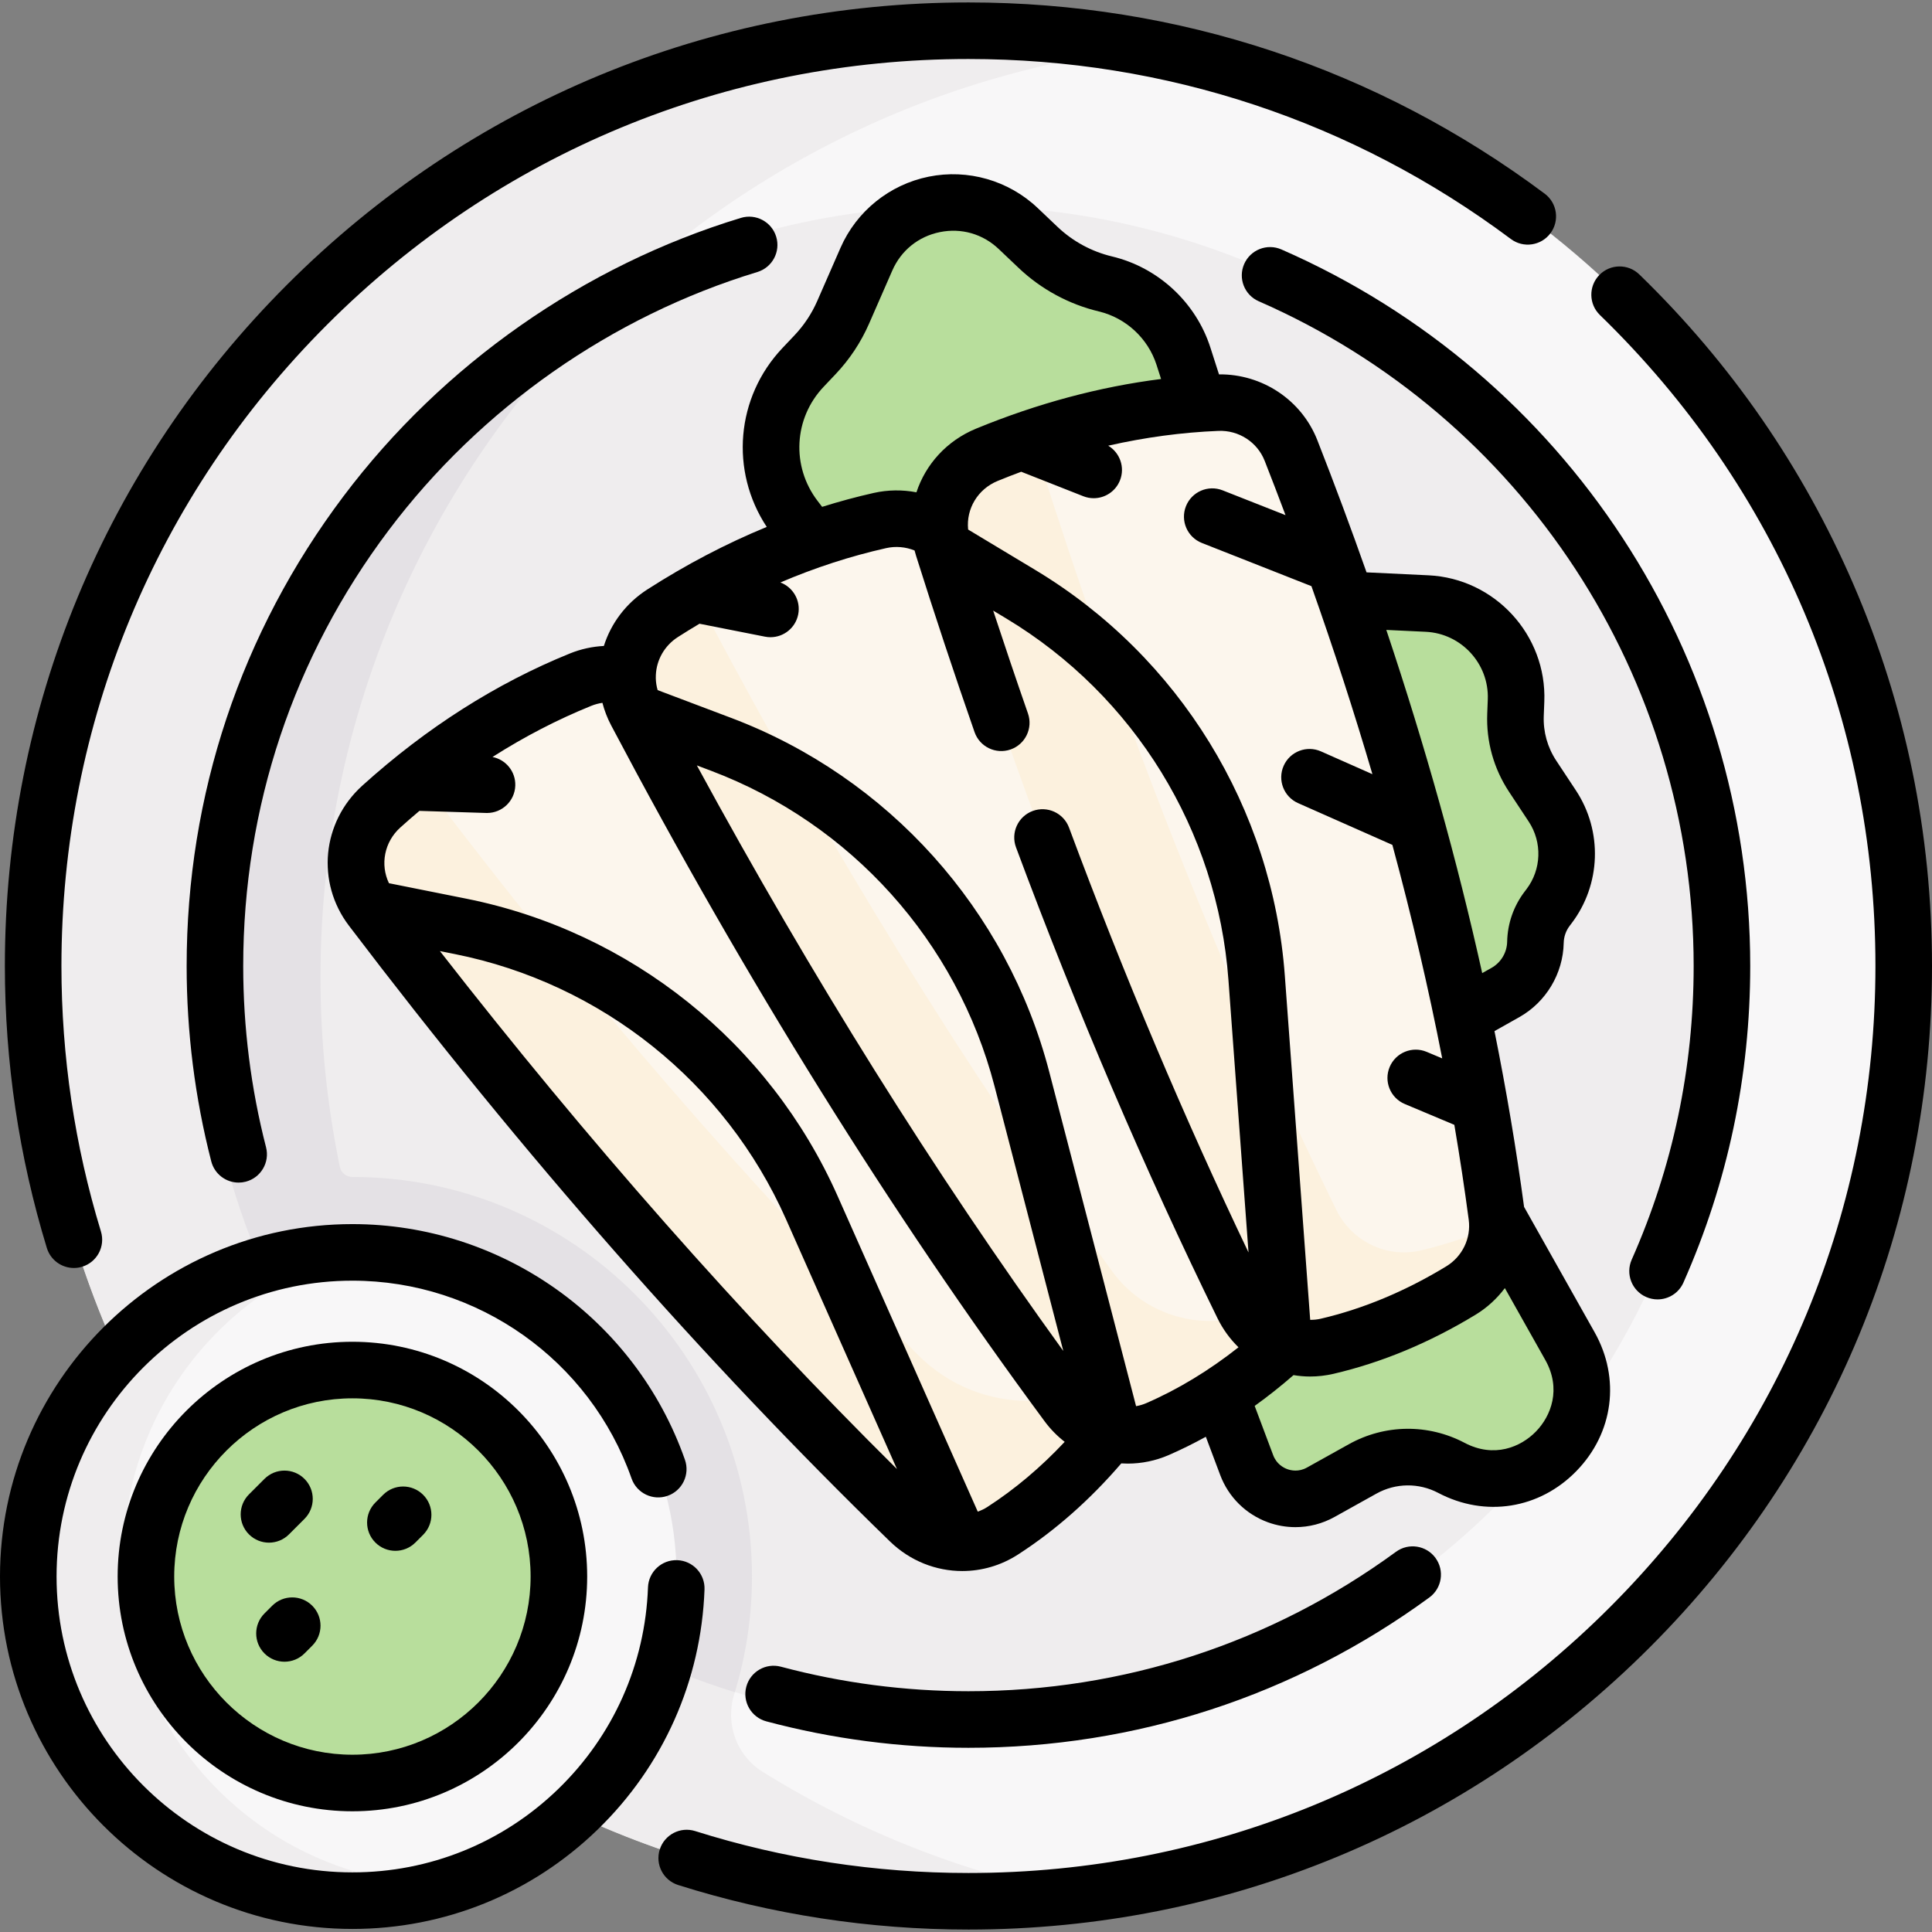 <svg id="Capa_1" enable-background="new 0 0 512.314 512.314" height="512" viewBox="0 0 512.314 512.314" width="512" xmlns="http://www.w3.org/2000/svg"><rect x="0" y="0" width="512.314" height="512.314" fill="#808080" stroke="none"/><g><g><circle cx="256.928" cy="256.18" fill="#f8f7f8" r="248.034"/><path d="m199.403 418.052c0-58.422-47.53-105.951-105.952-105.951-.009 0-.018 0-.028 0-1.588.001-2.976-1.091-3.297-2.646-3.36-16.274-5.136-33.127-5.136-50.396 0-127.274 95.852-232.162 219.312-246.393-15.342-2.969-31.165-4.519-47.374-4.519-136.985-.001-248.034 111.048-248.034 248.033s111.049 248.034 248.034 248.034c9.711 0 19.272-.556 28.692-1.642-30.084-5.821-58.223-17.087-83.365-32.72-6.933-4.311-9.989-12.756-7.572-20.554 3.064-9.88 4.72-20.372 4.72-31.246z" fill="#efedee"/><circle cx="254.712" cy="256.18" fill="#efedee" r="201.584"/><path d="m167.331 74.469c-67.595 32.545-114.203 101.67-114.203 181.711 0 90.487 59.629 167.053 141.73 192.55 2.951-9.714 4.544-20.013 4.544-30.679 0-58.422-47.53-105.951-105.952-105.951-.009 0-.018 0-.028 0-1.588 0-2.976-1.091-3.297-2.646-3.36-16.274-5.136-33.127-5.136-50.396.001-73.317 31.772-139.18 82.342-184.589z" fill="#e4e1e5"/><g><g><g fill="#b8de9c"><path d="m317.859 107.038-4.037-12.577c-3.071-9.566-10.914-16.834-20.686-19.168-6.704-1.601-12.867-4.944-17.866-9.69l-5.279-5.012c-12.61-11.972-33.28-7.793-40.248 8.138l-6.162 14.089c-1.813 4.145-4.331 7.945-7.441 11.231l-3.194 3.374c-10.41 10.996-11.304 27.919-2.111 39.951l4.441 5.813 55.621 54.084 53.813-28.432z"/><path d="m389.857 268.439 9.332-5.251c4.821-2.712 7.85-7.77 7.966-13.3.068-3.234 1.16-6.364 3.12-8.938l.465-.61c5.922-7.779 6.279-18.451.892-26.609l-5.21-7.889c-3.184-4.821-4.776-10.519-4.554-16.292l.147-3.812c.524-13.579-9.993-25.044-23.566-25.692l-21.47-1.025-59.255-1.534 37.458 128.351z"/><path d="m396.904 322.467 19.394 34.467c11.484 20.41-10.7 43.219-31.421 32.305-7.387-3.891-16.24-3.787-23.534.275l-11.129 6.198c-7.365 4.102-16.654.695-19.619-7.196l-5.885-15.66-23.724-65.132 70.939-15.914z"/></g><path d="m108.447 221.663 30.051 42.092 108.352 126.206 42.569-4.28c1.645-1.822 3.268-3.687 4.848-5.641.019-.024.035-.049.054-.073l12.461-16.668-85.452-166.029-54.908-17.929c-4.048-1.004-8.408-.759-12.462.883-18.243 7.388-34.996 18.002-50.415 31.503 2.438 4.071 4.902 9.936 4.902 9.936z" fill="#fcf6ed"/><path d="m302.744 358.779c-16.144 16.71-42.864 17.003-59.275.555-45.019-45.12-87.819-94.807-128.645-148.555-1.382-1.82-2.383-3.809-3.056-5.872-3.599 2.826-7.131 5.795-10.593 8.918-7.784 7.022-8.993 18.783-2.653 27.132 44.966 59.218 92.522 113.7 142.737 162.45 6.603 6.411 16.803 7.551 24.538 2.563 10.438-6.731 19.931-15.369 28.47-25.93.019-.024.035-.049.054-.073l12.461-16.668-2.926-5.685c-.369.392-.739.78-1.112 1.165z" fill="#fcf1de"/><path d="m182.87 168.971 8.219 31.258 68.743 118.52 37.891 52.305 31.599-11.955 7.085 1.328c.924-.78 1.849-1.557 2.763-2.37.608-.54 1.167-1.119 1.697-1.719l15.714-19.714-91.978-182.911-15.337-12.575c-4.542-3.153-10.304-4.37-15.936-3.104-19.459 4.371-37.948 12.262-55.57 23.294 2.399 2.968 5.11 7.643 5.11 7.643z" fill="#fcf6ed"/><path d="m337.014 345.878c-14.2 8.344-32.443 4.546-42.119-8.783-39.18-53.976-75.114-112.537-108.175-175.154-.835-1.581-1.419-3.228-1.797-4.896-3.142 1.791-6.26 3.671-9.348 5.658-8.726 5.615-11.709 16.999-6.865 26.175 34.781 65.876 72.743 127.263 114.319 183.544 5.498 7.442 15.431 10.221 23.917 6.534 11.362-4.936 22.104-11.897 32.224-20.899.608-.54 1.167-1.119 1.697-1.719l15.714-19.714-1.752-3.484c-5.743 4.884-11.681 9.133-17.815 12.738z" fill="#fcf1de"/><g id="XMLID_229_"><g><path d="m396.903 322.471c1.04 7.88-2.72 15.61-9.51 19.75-11.58 7.03-23.39 11.95-35.46 14.77-9.01 2.1-18.28-2.42-22.35-10.72-30.8-62.84-57.12-130.05-79.5-201.1-3.14-9.95 1.95-20.6 11.61-24.57 20.04-8.25 40.39-13 61.09-13.84 8.56-.34 16.43 4.72 19.55 12.69 26.76 68.22 45.69 135.94 54.57 203.02z" fill="#fcf6ed"/></g></g><path d="m376.725 331.589c-9.01 2.1-18.28-2.42-22.35-10.72-30.8-62.84-57.12-130.05-79.5-201.1-.397-1.258-.66-2.528-.802-3.793-4.14 1.395-8.267 2.932-12.38 4.625-9.66 3.97-14.75 14.62-11.61 24.57 22.38 71.05 48.7 138.26 79.5 201.1 4.07 8.3 13.34 12.82 22.35 10.72 12.07-2.82 23.88-7.74 35.46-14.77 6.142-3.745 9.791-10.429 9.665-17.503-6.698 2.962-13.472 5.268-20.333 6.871z" fill="#fcf1de"/></g><circle cx="93.451" cy="418.052" fill="#f8f7f8" r="85.951"/><path d="m118.593 499.807c-47.47 0-85.951-38.482-85.951-85.951 0-38.163 24.849-70.523 59.268-81.742-46.77.81-84.41 38.975-84.41 85.938 0 47.47 38.482 85.951 85.951 85.951 9.307 0 18.273-1.486 26.666-4.222-.504.009-1.017.026-1.524.026z" fill="#efedee"/><circle cx="93.451" cy="418.052" fill="#b8de9c" r="54.753"/></g></g><g><path d="m418.042 390.062c9.814-10.091 11.696-24.538 4.793-36.806l-18.693-33.222c-2.06-15.306-4.678-30.851-7.847-46.612l6.573-3.698c7.099-3.993 11.615-11.534 11.786-19.678.035-1.659.585-3.233 1.589-4.552l.466-.611c7.842-10.302 8.317-24.481 1.183-35.285l-5.211-7.89c-2.333-3.534-3.48-7.639-3.317-11.869l.147-3.813c.68-17.616-13.094-32.632-30.703-33.472l-16.438-.784c-4.093-11.614-8.439-23.301-13.048-35.053-4.186-10.675-14.638-17.572-26.077-17.447l-2.28-7.102c-3.848-11.984-13.843-21.245-26.085-24.169-5.413-1.293-10.407-4.002-14.443-7.834l-5.279-5.014c-7.694-7.303-18.494-10.407-28.891-8.306-10.397 2.103-19.142 9.16-23.393 18.879l-6.162 14.089c-1.47 3.36-3.494 6.416-6.016 9.08l-3.195 3.373c-12.384 13.082-13.969 32.635-4.181 47.455-10.771 4.432-21.353 9.964-31.656 16.581-5.711 3.668-9.651 9.022-11.534 14.987-3.056.156-6.083.809-8.982 1.983-19.567 7.924-38.088 19.711-55.049 35.034-10.749 9.712-12.285 25.685-3.573 37.153 46.033 60.604 94.304 115.543 143.471 163.289 5.332 5.179 12.23 7.846 19.176 7.846 5.103 0 10.231-1.439 14.781-4.38 9.921-6.411 19.111-14.537 27.382-24.166.572.036 1.146.058 1.721.058 3.65 0 7.348-.738 10.88-2.272 3.318-1.442 6.59-3.068 9.819-4.843l3.819 10.163c2.183 5.807 6.774 10.361 12.599 12.498 2.378.872 4.859 1.304 7.334 1.304 3.584 0 7.15-.906 10.356-2.691l11.129-6.199c5.099-2.84 11.225-2.91 16.389-.191 12.454 6.56 26.843 4.277 36.66-5.813zm-39.951-222.525c9.423.449 16.793 8.484 16.43 17.91l-.147 3.813c-.285 7.385 1.717 14.548 5.789 20.714l5.21 7.89c3.627 5.491 3.385 12.698-.6 17.933l-.465.611c-2.94 3.861-4.549 8.468-4.651 13.323-.061 2.864-1.648 5.516-4.146 6.921l-2.47 1.39c-6.579-29.669-15.071-60.06-25.428-91.005zm-42.736-45.345c1.888 4.814 3.728 9.616 5.528 14.407l-16.678-6.576c-3.854-1.517-8.209.374-9.729 4.227-1.52 3.854.373 8.209 4.227 9.729l29.055 11.456c5.943 16.788 11.333 33.415 16.168 49.855l-13.64-6.042c-3.786-1.678-8.217.033-9.895 3.82s.033 8.217 3.82 9.895l25.008 11.077c5.183 19.159 9.595 38.045 13.217 56.614l-4.116-1.729c-3.817-1.605-8.214.189-9.819 4.009-1.604 3.818.189 8.215 4.009 9.819l13.142 5.523c1.439 8.463 2.714 16.858 3.816 25.177.65 4.904-1.696 9.755-5.977 12.358-10.824 6.583-22.015 11.252-33.261 13.877-.93.217-1.87.307-2.802.299l-6.728-91.295c-3.271-44.382-27.988-84.578-66.117-107.524l-17.857-10.746c-.002-.026-.007-.052-.01-.078-.524-5.406 2.532-10.631 7.826-12.809 2.084-.857 4.17-1.666 6.258-2.441l16.467 6.492c.903.355 1.834.524 2.749.524 2.99 0 5.816-1.801 6.979-4.751 1.365-3.464-.031-7.326-3.125-9.177 9.783-2.219 19.544-3.532 29.215-3.923 5.384-.228 10.324 2.969 12.27 7.933zm-118.561 10.628c-6.995-9.155-6.323-21.874 1.598-30.241l3.195-3.373c3.717-3.927 6.7-8.429 8.866-13.383l6.162-14.088c2.328-5.323 6.929-9.036 12.623-10.188 5.695-1.154 11.377.481 15.59 4.481l5.279 5.013c5.947 5.648 13.309 9.641 21.287 11.547 7.175 1.714 13.032 7.142 15.287 14.164l1.203 3.747c-16.331 2.064-32.77 6.465-49.046 13.161-7.812 3.214-13.388 9.491-15.826 16.889-3.711-.716-7.569-.677-11.324.166-4.583 1.03-9.145 2.268-13.682 3.689zm-100.141 119.383 3.988.798c38.87 7.772 71.681 34.041 87.77 70.268l29.438 66.284c-41.357-40.965-82.026-87.067-121.196-137.35zm145.159 147.413c-.802.518-1.656.92-2.536 1.228l-37.156-83.664c-18.063-40.672-54.899-70.163-98.538-78.889l-20.442-4.088c-2.36-4.925-1.254-10.912 3.012-14.767 1.672-1.511 3.363-2.976 5.066-4.411l17.692.552c.08.003.159.004.238.004 4.034 0 7.365-3.206 7.492-7.267.116-3.721-2.503-6.886-6.041-7.583 8.459-5.392 17.204-9.923 26.176-13.556.965-.39 1.96-.656 2.969-.802.531 2.041 1.303 4.054 2.332 6.003 35.533 67.301 74.198 129.377 114.92 184.501 1.554 2.104 3.356 3.924 5.331 5.46-6.347 6.772-13.221 12.566-20.515 17.279zm-77.028-196.651 3.804 1.437c37.082 14.007 65.17 45.275 75.136 83.642l18.234 70.198c-34.123-47.159-66.729-99.278-97.174-155.277zm119.174 169.112c-.876.381-1.784.64-2.702.799l-23.014-88.604c-11.188-43.073-42.723-78.177-84.353-93.902l-19.501-7.367c-.302-1.036-.463-2.09-.49-3.14.021-.292.028-.583.015-.872.177-3.955 2.237-7.744 5.855-10.068 1.896-1.218 3.804-2.387 5.718-3.526l17.364 3.43c.491.098.979.144 1.462.144 3.509 0 6.644-2.475 7.35-6.048.722-3.653-1.347-7.202-4.724-8.467 9.226-3.94 18.592-6.985 28.036-9.107 2.538-.568 5.173-.332 7.543.624.125.485.26.97.412 1.453 4.868 15.45 10.081 31.163 15.492 46.701 1.362 3.912 5.637 5.977 9.55 4.616 3.912-1.362 5.979-5.639 4.616-9.55-3.157-9.063-6.233-18.182-9.223-27.275l3.486 2.098c33.962 20.439 55.979 56.243 58.893 95.775l5.33 72.325c-17.015-35.608-33.006-73.44-47.594-112.649-1.445-3.883-5.764-5.857-9.645-4.414-3.882 1.444-5.858 5.763-4.414 9.645 16.252 43.679 34.228 85.69 53.427 124.869 1.443 2.944 3.341 5.525 5.569 7.698-7.788 6.148-15.984 11.13-24.458 14.812zm84.414 10.526c-9.666-5.091-21.135-4.956-30.678.358l-11.129 6.198c-2.193 1.223-4.217.781-5.227.41-1.012-.371-2.84-1.344-3.723-3.692l-4.91-13.065c3.511-2.519 6.947-5.246 10.302-8.168 1.44.237 2.904.372 4.386.372 2.065 0 4.159-.235 6.247-.723 12.796-2.986 25.461-8.258 37.646-15.668 3.075-1.871 5.682-4.285 7.761-7.056l10.715 19.042c4.323 7.683 1.557 14.848-2.474 18.992s-11.119 7.108-18.916 3z"/><path d="m491.451 154.89c-13.368-30.925-32.462-58.554-56.752-82.121-2.975-2.886-7.723-2.812-10.605.16-2.885 2.973-2.812 7.721.16 10.605 47.114 45.712 73.061 107.017 73.061 172.622 0 64.243-25.018 124.641-70.444 170.067s-105.823 70.443-170.066 70.443c-24.704 0-49.08-3.738-72.452-11.112-3.949-1.251-8.163.945-9.409 4.896-1.247 3.95.946 8.163 4.896 9.409 24.833 7.835 50.728 11.808 76.964 11.808 68.25 0 132.414-26.577 180.674-74.837 48.259-48.26 74.837-112.424 74.837-180.674-.001-35.169-7.021-69.24-20.864-101.266z"/><path d="m19.59 336.236c.726 0 1.464-.106 2.194-.329 3.961-1.211 6.191-5.403 4.98-9.364-6.949-22.743-10.473-46.424-10.473-70.386 0-64.243 25.018-124.641 70.444-170.066 45.426-45.427 105.824-70.444 170.067-70.444 52.314 0 102.052 16.505 143.834 47.731 3.318 2.479 8.018 1.799 10.498-1.518 2.479-3.318 1.8-8.019-1.518-10.498-44.395-33.179-97.237-50.716-152.813-50.716-68.25 0-132.414 26.578-180.674 74.837-48.259 48.26-74.837 112.425-74.837 180.674 0 25.448 3.744 50.604 11.128 74.769.988 3.231 3.958 5.31 7.17 5.31z"/><path d="m436.501 343.921c.988.438 2.021.646 3.036.646 2.876 0 5.619-1.663 6.86-4.462 11.755-26.512 17.716-54.756 17.716-83.947 0-82.396-48.797-156.979-124.315-190.011-3.795-1.662-8.218.07-9.877 3.865-1.66 3.795.07 8.218 3.865 9.877 70.059 30.644 115.327 99.833 115.327 176.269 0 27.084-5.527 53.282-16.429 77.867-1.678 3.785.03 8.216 3.817 9.896z"/><path d="m370.173 411.496c-33.081 24.188-72.284 36.972-113.37 36.972-16.827 0-33.556-2.188-49.724-6.503-4.003-1.069-8.112 1.31-9.18 5.312-1.068 4.003 1.31 8.112 5.312 9.181 17.429 4.652 35.46 7.011 53.592 7.011 44.291 0 86.556-13.784 122.224-39.862 3.344-2.445 4.072-7.138 1.628-10.481s-7.138-4.074-10.482-1.63z"/><path d="m200.83 72.13c3.963-1.203 6.201-5.393 4.997-9.355-1.204-3.964-5.395-6.202-9.356-4.996-41.645 12.649-79.071 38.861-105.385 73.809-27.21 36.137-41.592 79.213-41.592 124.57 0 17.538 2.196 34.967 6.526 51.801.871 3.386 3.917 5.634 7.258 5.634.619 0 1.247-.077 1.874-.238 4.011-1.032 6.427-5.12 5.395-9.132-4.017-15.614-6.053-31.786-6.053-48.064 0-42.076 13.339-82.032 38.575-115.548 24.416-32.429 59.135-56.748 97.761-68.481z"/><path d="m179.594 413.715c-4.14-.157-7.617 3.084-7.766 7.224-.736 20.343-9.215 39.354-23.875 53.528-14.696 14.211-34.052 22.037-54.502 22.037-43.258 0-78.451-35.194-78.451-78.452 0-43.259 35.193-78.452 78.451-78.452 33.257 0 63.004 21.081 74.023 52.459 1.372 3.907 5.653 5.965 9.561 4.591 3.908-1.372 5.964-5.653 4.591-9.562-13.125-37.376-48.561-62.488-88.176-62.488-51.528 0-93.45 41.923-93.45 93.452s41.922 93.451 93.451 93.451c24.362 0 47.421-9.323 64.929-26.254 17.461-16.884 27.561-39.531 28.438-63.769.15-4.138-3.085-7.616-7.224-7.765z"/><path d="m93.451 355.8c-34.326 0-62.253 27.926-62.253 62.252s27.927 62.253 62.253 62.253 62.253-27.927 62.253-62.253-27.927-62.252-62.253-62.252zm0 109.504c-26.055 0-47.253-21.197-47.253-47.253 0-26.055 21.198-47.252 47.253-47.252s47.253 21.197 47.253 47.252c0 26.056-21.198 47.253-47.253 47.253z"/><path d="m76.628 406.874 4.11-4.109c2.929-2.929 2.929-7.678 0-10.606-2.929-2.93-7.677-2.929-10.607-.001l-4.11 4.109c-2.929 2.929-2.929 7.678 0 10.606 1.465 1.465 3.384 2.197 5.304 2.197 1.919 0 3.839-.732 5.303-2.196z"/><path d="m72.188 425.786-2.055 2.055c-2.929 2.929-2.93 7.677-.001 10.606 1.464 1.465 3.384 2.197 5.304 2.197 1.919 0 3.838-.732 5.303-2.196l2.055-2.055c2.929-2.929 2.93-7.677.001-10.606s-7.678-2.93-10.607-.001z"/><path d="m101.594 396.379-2.055 2.055c-2.929 2.93-2.929 7.678 0 10.607 1.464 1.464 3.384 2.196 5.303 2.196s3.839-.732 5.303-2.196l2.055-2.055c2.929-2.93 2.929-7.678 0-10.607-2.929-2.928-7.678-2.928-10.606 0z"/></g></g></svg>